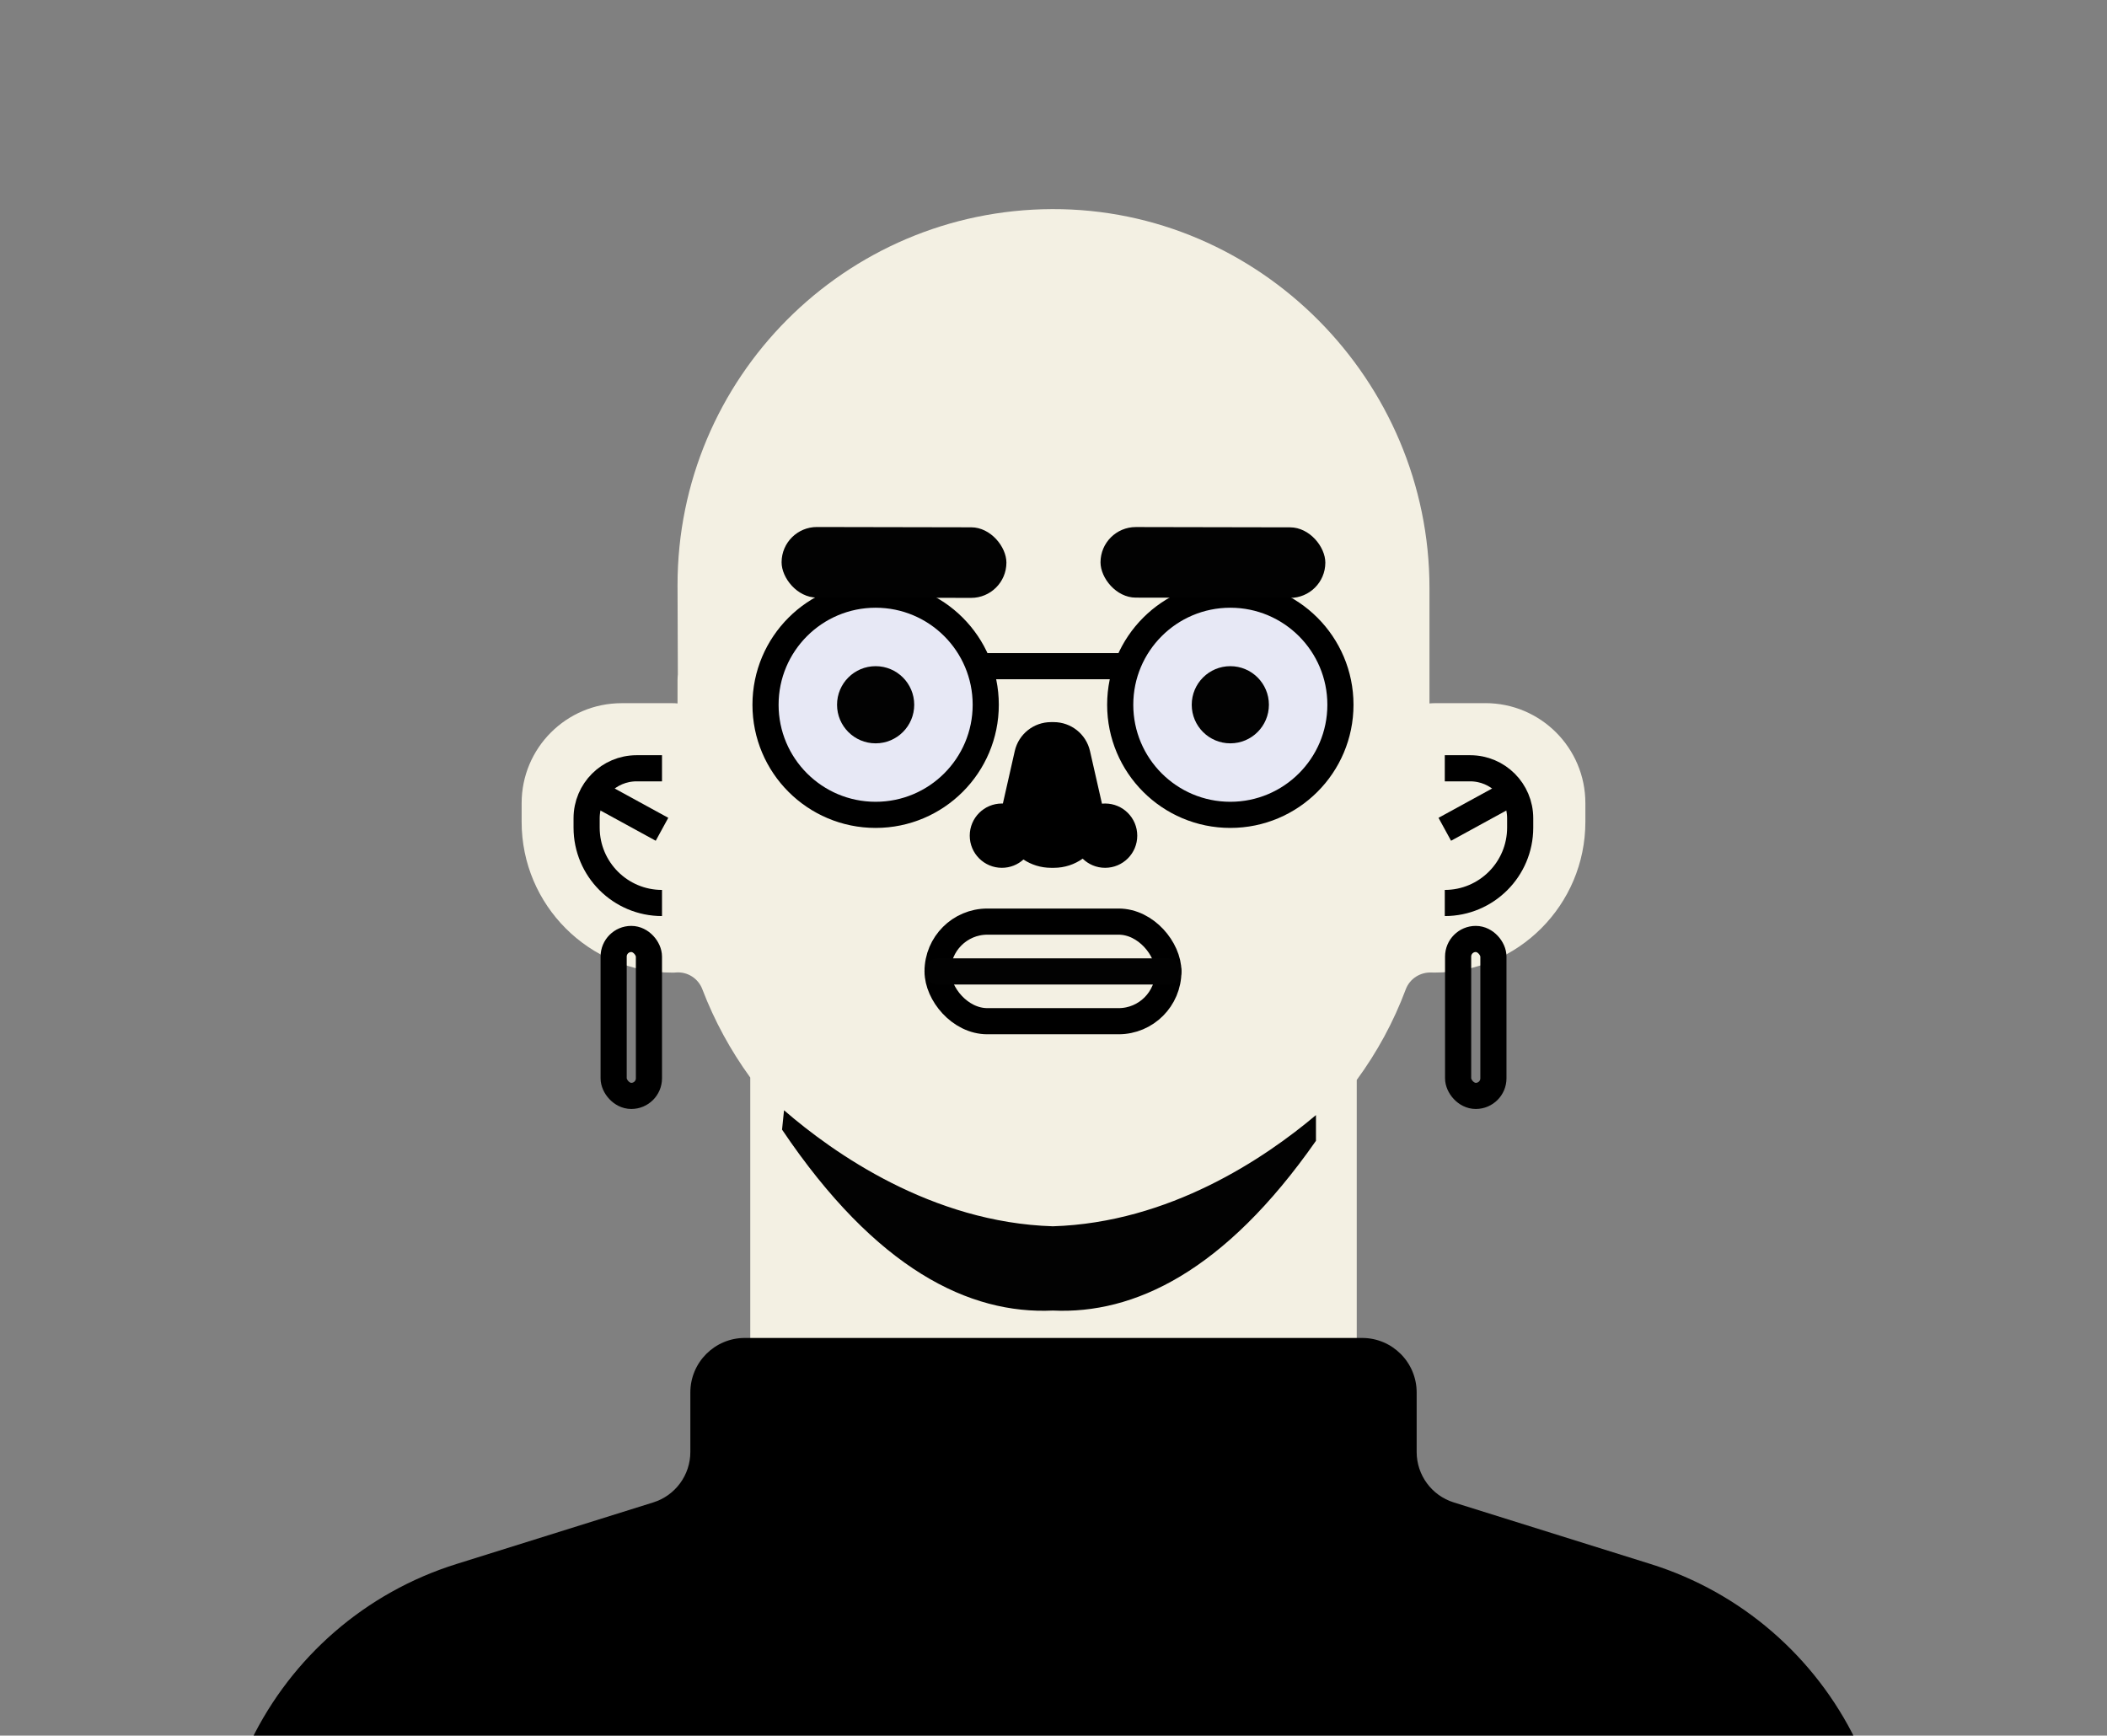 <?xml version="1.0" encoding="UTF-8"?><svg id="Layer_1" xmlns="http://www.w3.org/2000/svg" viewBox="0 0 403 332"><rect x="0" y="0" width="403" height="332" fill="#808080" stroke="none"/><defs><style>.cls-1{fill:#f3f0e3;}.cls-2{fill:#020202;}.cls-3{fill:#e7e8f5;}.cls-3,.cls-4,.cls-5{stroke-width:5px;}.cls-3,.cls-5{stroke:#000;stroke-miterlimit:10;}.cls-4{stroke:#020202;stroke-linecap:round;stroke-linejoin:round;}.cls-4,.cls-5{fill:none;}</style></defs><path class="cls-1" d="M284.1,134.51h-9.71c-.33,0-.66.02-.98.05v-22.09c0-39.7-32.48-72.61-72.18-72.47-39.59.14-71.64,32.28-71.64,71.91l.06,17.09c-.04.38-.06.76-.06,1.15v4.41c-.32-.04-.65-.05-.98-.05h-9.71c-10.57,0-19.13,8.57-19.13,19.13v3.57c0,15.93,12.91,28.84,28.84,28.84.23,0,.46,0,.68-.03,2.21-.17,4.25,1.13,5.04,3.2,2.31,6.05,5.41,11.73,9.17,16.9v71.13h116v-70.67c3.87-5.27,7.04-11.09,9.37-17.32.78-2.08,2.81-3.35,5.03-3.23.16,0,.32.01.49.01,7.96,0,15.17-3.23,20.39-8.45,5.22-5.22,8.45-12.43,8.45-20.39v-3.57c0-10.56-8.56-19.13-19.13-19.13Z"/><rect class="cls-5" x="179.33" y="176.29" width="44.14" height="19.05" rx="9.52" ry="9.52"/><line class="cls-4" x1="179.33" y1="185.82" x2="223.47" y2="185.82"/><path d="M211.37,153.7c-.2,0-.4.01-.6.03l-2.29-10.07c-.74-3.24-3.62-5.53-6.94-5.53h-.52c-3.32,0-6.2,2.3-6.93,5.54l-2.27,10.03c-.06,0-.13,0-.19,0-3.4,0-6.15,2.75-6.15,6.15s2.75,6.15,6.15,6.15c1.59,0,3.03-.6,4.12-1.59,1.51,1,3.32,1.59,5.3,1.59h.52c2.08,0,3.97-.66,5.51-1.75,1.11,1.08,2.62,1.75,4.29,1.75,3.4,0,6.15-2.75,6.15-6.15s-2.75-6.15-6.15-6.15Z"/><path class="cls-5" d="M126.62,146.96h-4.86c-5.28,0-9.56,4.28-9.56,9.56v1.79c0,7.96,6.46,14.42,14.42,14.42h0"/><line class="cls-5" x1="126.62" y1="158.63" x2="113.13" y2="151.25"/><path class="cls-5" d="M276.34,146.96h4.86c5.28,0,9.56,4.28,9.56,9.56v1.79c0,7.96-6.46,14.42-14.42,14.42h0"/><line class="cls-5" x1="276.34" y1="158.63" x2="289.83" y2="151.25"/><line class="cls-5" x1="185.98" y1="127.43" x2="218.66" y2="127.43"/><path d="M355,333H48c7.78-15.99,21.86-28.38,39.31-33.83l37.64-11.78c4.22-1.32,7.09-5.23,7.09-9.65v-11.38c0-5.76,4.67-10.43,10.42-10.43h118.07c5.76,0,10.43,4.67,10.43,10.43v11.38c0,4.42,2.87,8.33,7.09,9.65l37.64,11.78c17.44,5.45,31.53,17.84,39.31,33.83Z"/><rect class="cls-5" x="278.89" y="179.61" width="6.75" height="30.02" rx="3.37" ry="3.37"/><rect class="cls-5" x="117.37" y="179.61" width="6.75" height="30.02" rx="3.37" ry="3.37"/><path class="cls-2" d="M201.37,234.57c-23.12-.71-41.91-13.97-51.41-22.19-.12,1.23-.25,2.47-.38,3.7,18.04,26.79,35.88,35.35,51.8,34.61,15.48.72,32.78-7.37,50.32-32.47v-4.92c-9.79,8.26-28.05,20.59-50.33,21.27Z"/><circle class="cls-3" cx="167.48" cy="134.81" r="21.06"/><circle class="cls-2" cx="167.48" cy="134.81" r="7.38"/><circle class="cls-3" cx="235.32" cy="134.81" r="21.06"/><circle class="cls-2" cx="235.32" cy="134.81" r="7.38"/><rect class="cls-2" x="210.5" y="100.83" width="43" height="13.5" rx="6.75" ry="6.75" transform="translate(.2 -.43) rotate(.11)"/><rect class="cls-2" x="149.5" y="100.83" width="43" height="13.5" rx="6.75" ry="6.75" transform="translate(.2 -.32) rotate(.11)"/></svg>